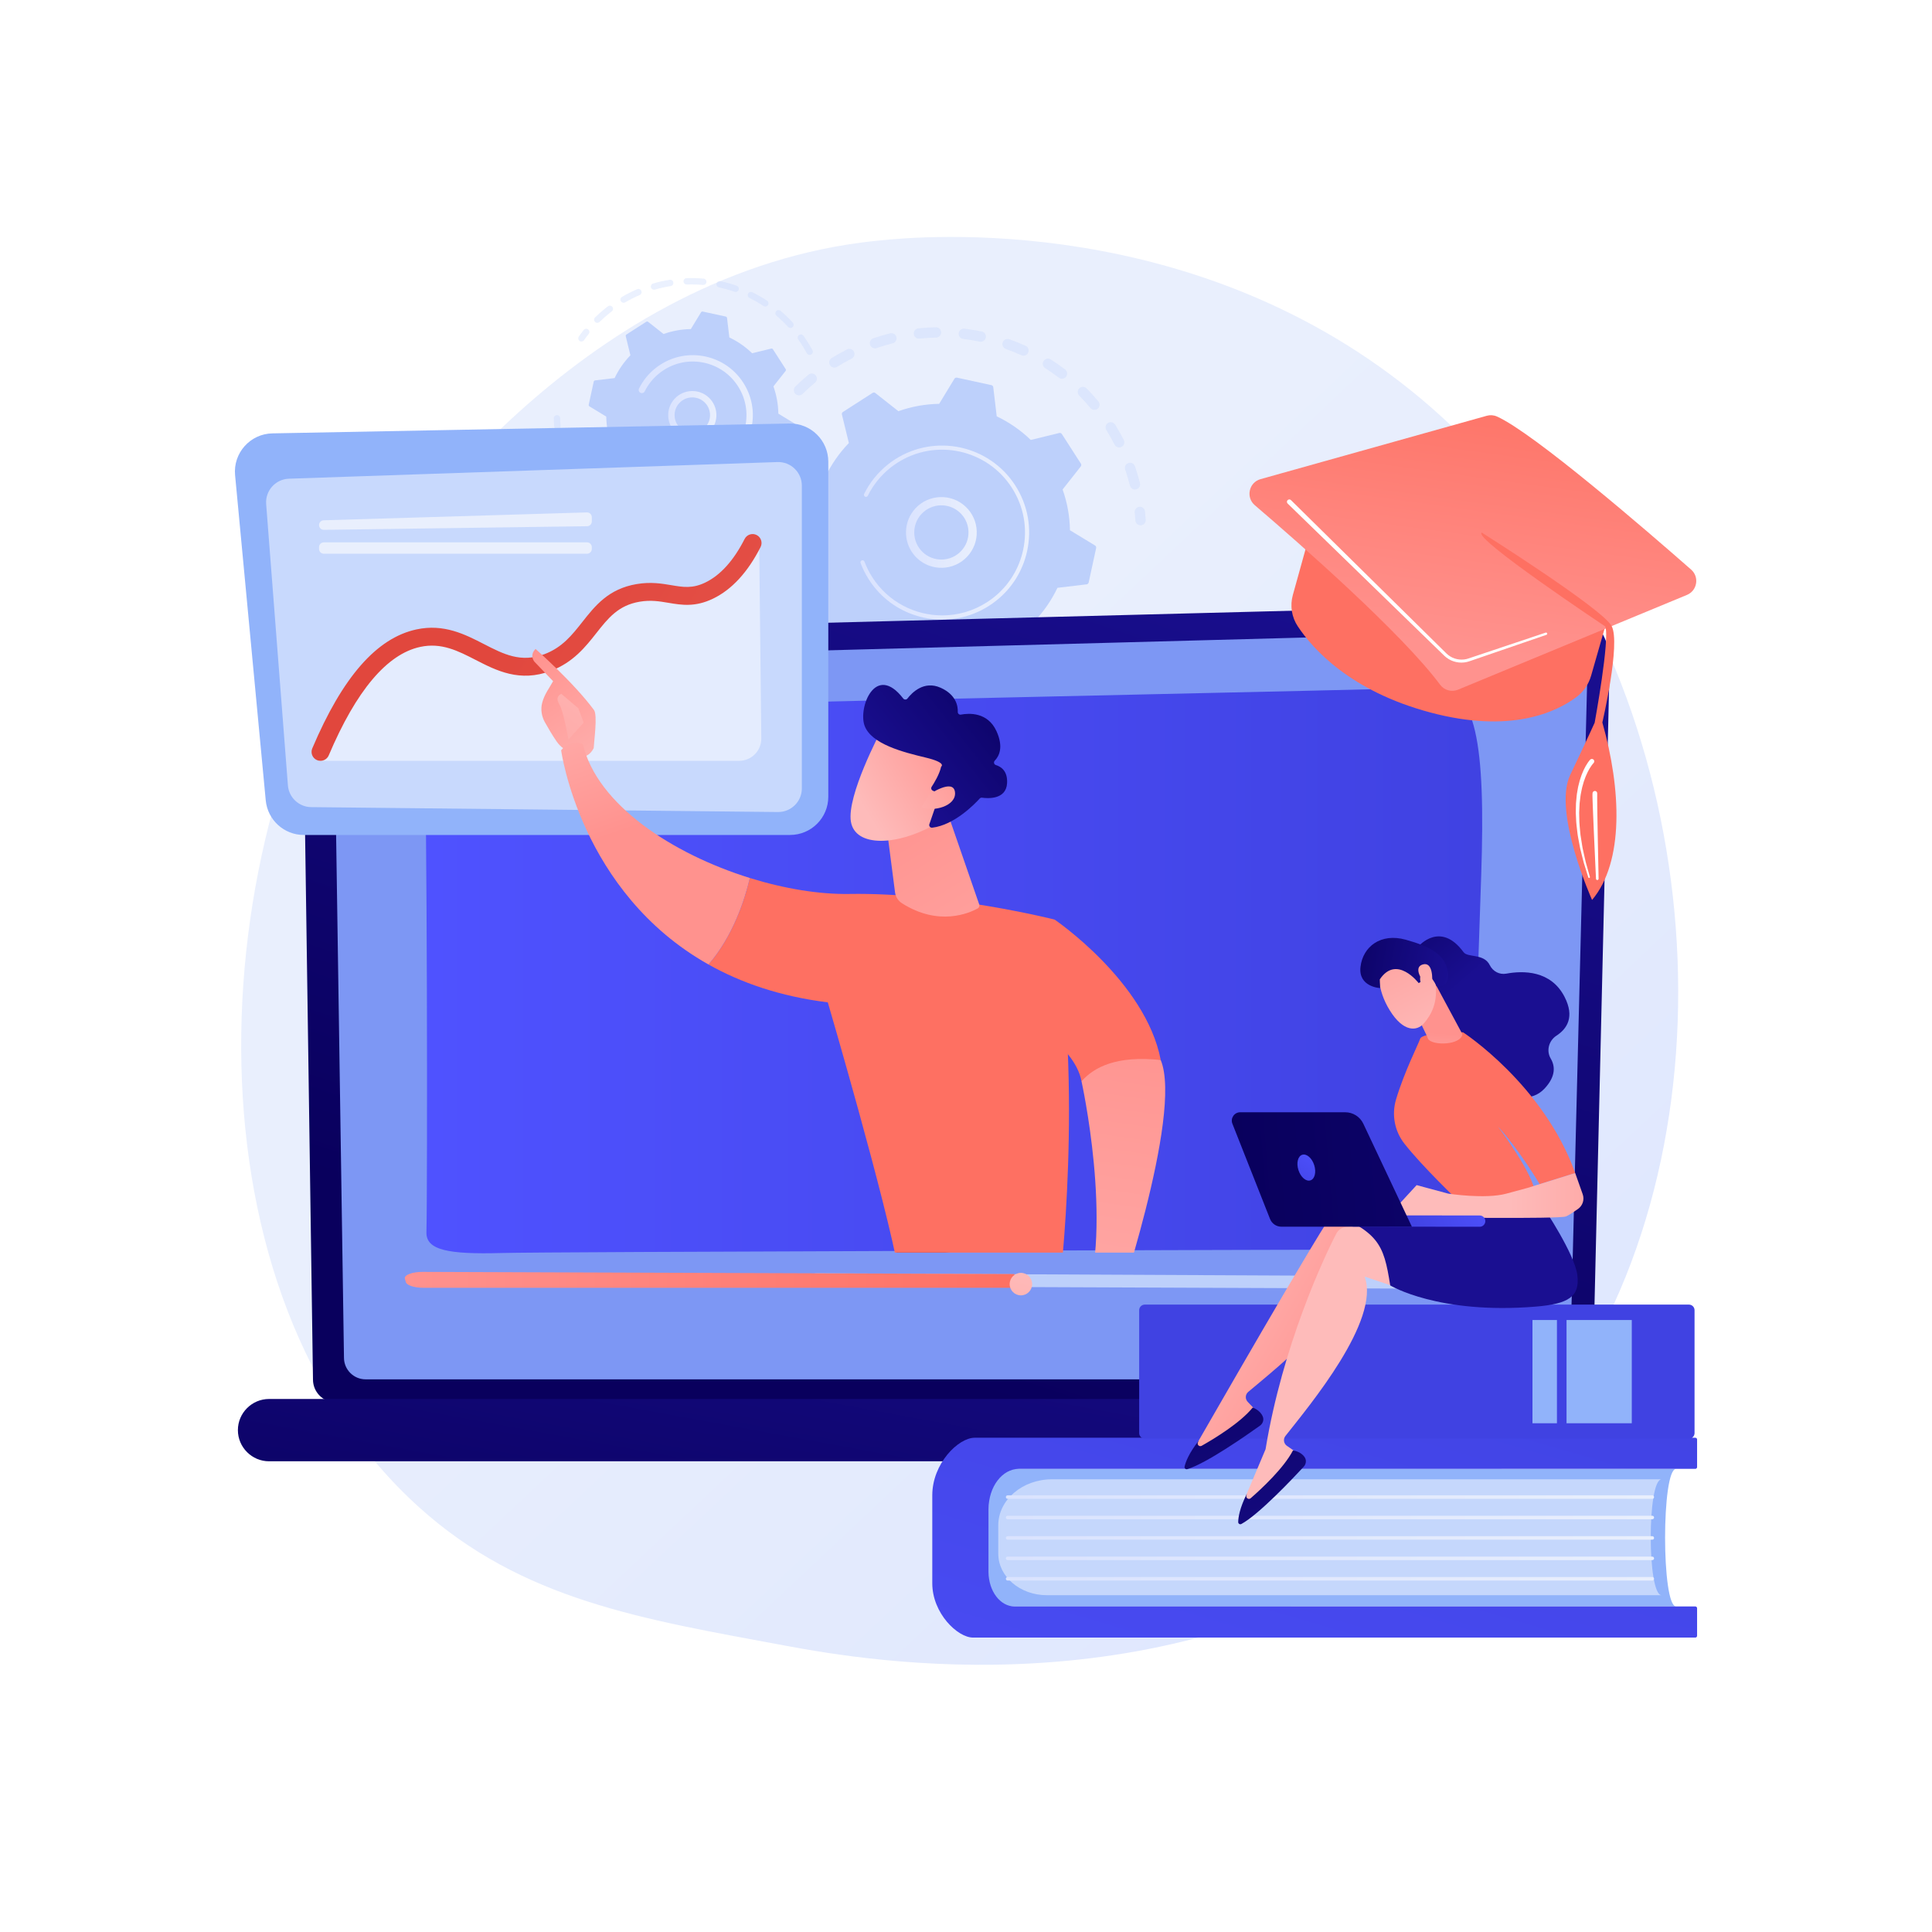 <?xml version="1.0" encoding="utf-8"?>
<!-- Generator: Adobe Illustrator 27.5.0, SVG Export Plug-In . SVG Version: 6.00 Build 0)  -->
<svg version="1.1" xmlns="http://www.w3.org/2000/svg" xmlns:xlink="http://www.w3.org/1999/xlink" x="0px" y="0px"
	 viewBox="0 0 3710 3710" style="enable-background:new 0 0 3710 3710;" xml:space="preserve">
<g id="Background">
	<g>
		<g>
			<rect style="fill:#FFFFFF;" width="3710" height="3710"/>
		</g>
	</g>
</g>
<g id="Illustration">
	<g>
		<linearGradient id="SVGID_1_" gradientUnits="userSpaceOnUse" x1="3474.823" y1="3644.056" x2="1529.122" y2="1572.825">
			<stop  offset="0" style="stop-color:#DAE3FE"/>
			<stop  offset="1" style="stop-color:#E9EFFD"/>
		</linearGradient>
		<path style="fill:url(#SVGID_1_);" d="M2890.628,2813.087c-71.827,74.037-136.096,117.559-185.302,150.414
			c-479.899,320.433-1028.476,228.077-1198.083,196.509c-273.639-50.93-504.628-86.859-703.089-266.16
			c-450.963-407.428-429.029-1257.352-84.438-1783.843c40.858-62.427,384.928-572.444,934.692-644.31
			c13.446-1.758,23.479-2.759,32.267-3.689c85.047-9.005,612.069-56.529,1041.802,303.502
			c61.514,51.536,160.509,144.495,252.308,286.273C3316.446,1570.184,3317.51,2373.074,2890.628,2813.087z"/>
		<g>
			<g>
				<g style="opacity:0.3;">
					<path style="fill:#BDD0FB;" d="M1526.565,755.413c-3.119-3.918-2.838-9.641,0.813-13.227
						c7.981-7.846,16.423-15.46,25.089-22.633c4.216-3.49,10.462-2.902,13.951,1.313c0.041,0.051,0.081,0.101,0.12,0.151
						c3.353,4.212,2.73,10.352-1.435,13.799c-8.233,6.814-16.251,14.048-23.834,21.5c-3.901,3.836-10.176,3.783-14.012-0.121
						C1527.009,755.945,1526.78,755.682,1526.565,755.413z M1594.489,702.153c-0.241-0.303-0.468-0.625-0.677-0.962
						c-2.882-4.651-1.448-10.76,3.204-13.642c9.555-5.918,19.458-11.486,29.433-16.548c4.88-2.477,10.819-0.54,13.321,4.349
						c2.476,4.88,0.525,10.844-4.351,13.318c-9.481,4.813-18.888,10.103-27.968,15.729
						C1603.137,707.07,1597.573,706.027,1594.489,702.153z M1672.451,665.174c-0.687-0.863-1.241-1.857-1.619-2.96
						c-1.771-5.177,0.985-10.812,6.161-12.586c10.609-3.638,21.511-6.858,32.4-9.571c5.311-1.32,10.682,1.916,12.01,7.218
						c1.322,5.309-1.91,10.687-7.219,12.01c-10.341,2.576-20.69,5.634-30.767,9.088
						C1679.345,669.77,1674.987,668.36,1672.451,665.174z M1756.741,646.553c-1.135-1.426-1.89-3.182-2.095-5.129
						c-0.572-5.441,3.377-10.317,8.818-10.889c11.164-1.17,22.511-1.874,33.727-2.089c5.466-0.1,9.985,4.247,10.096,9.717
						c0.105,5.469-4.246,9.99-9.717,10.096c-10.652,0.204-21.43,0.87-32.038,1.986
						C1762.038,650.609,1758.779,649.113,1756.741,646.553z M1843.066,647.195c-1.592-2-2.414-4.611-2.085-7.348
						c0.65-5.435,5.582-9.312,11.014-8.659c11.116,1.331,22.335,3.156,33.336,5.43c5.36,1.102,8.809,6.343,7.701,11.705
						c-1.107,5.358-6.347,8.805-11.708,7.701c-10.457-2.162-21.119-3.897-31.684-5.162
						C1846.944,650.538,1844.633,649.163,1843.066,647.195z M1927.093,666.917c-2.062-2.59-2.781-6.153-1.589-9.502
						c1.837-5.155,7.502-7.845,12.657-6.011c10.564,3.762,21.101,8.025,31.31,12.672c4.982,2.269,7.18,8.142,4.912,13.124
						c-2.264,4.978-8.141,7.179-13.121,4.913c-9.703-4.415-19.71-8.466-29.749-12.04
						C1929.706,669.429,1928.205,668.314,1927.093,666.917z M2171.675,936.26c-0.854-1.073-1.497-2.34-1.853-3.756
						c-2.59-10.325-5.667-20.676-9.146-30.763c-1.783-5.172,0.964-10.813,6.135-12.594c5.173-1.786,10.813,0.961,12.597,6.135
						c3.664,10.623,6.906,21.525,9.635,32.397c1.332,5.308-1.892,10.69-7.199,12.021
						C2177.953,940.678,2174.021,939.206,2171.675,936.26z M2004.609,704.745c-2.56-3.216-2.936-7.826-0.607-11.488
						c2.937-4.619,9.06-5.981,13.677-3.046c9.465,6.017,18.782,12.52,27.695,19.327c4.332,3.341,5.184,9.538,1.861,13.889
						c-3.321,4.348-9.539,5.18-13.89,1.859c-8.462-6.466-17.311-12.64-26.298-18.355
						C2006.094,706.323,2005.276,705.582,2004.609,704.745z M2141.364,855.448c-0.407-0.512-0.772-1.07-1.081-1.675
						c-4.839-9.489-10.154-18.893-15.791-27.955c-2.889-4.648-1.465-10.758,3.18-13.647c4.646-2.888,10.775-1.484,13.647,3.18
						c5.93,9.536,11.523,19.432,16.617,29.415c2.486,4.875,0.55,10.844-4.323,13.329
						C2149.344,860.273,2144.237,859.058,2141.364,855.448z M2071.733,758.94c-3.115-3.912-2.839-9.625,0.799-13.213
						c3.896-3.844,10.168-3.801,14.014,0.092c7.868,7.975,15.498,16.398,22.673,25.037c0.046,0.052,0.091,0.108,0.135,0.162
						c3.348,4.206,2.732,10.335-1.421,13.787c-4.21,3.498-10.456,2.922-13.952-1.289c-6.818-8.204-14.066-16.202-21.543-23.78
						C2072.188,759.48,2071.951,759.214,2071.733,758.94z"/>
					<path style="fill:#BDD0FB;" d="M2182.434,1004.995c-1.215-1.526-1.995-3.426-2.13-5.521
						c-0.329-5.098-0.773-10.273-1.311-15.385c-0.576-5.44,3.369-10.32,8.81-10.894c5.442-0.578,10.327,3.366,10.894,8.812
						c0.57,5.376,1.034,10.819,1.383,16.184c0.354,5.459-3.787,10.175-9.244,10.528
						C2187.467,1008.937,2184.386,1007.447,2182.434,1004.995z"/>
				</g>
				<g style="opacity:0.3;">
					<path style="fill:#BDD0FB;" d="M2082.71,1290.123c-2.978-3.741-2.887-9.193,0.438-12.84c3.443-3.772,6.865-7.682,10.168-11.617
						c3.519-4.192,9.769-4.737,13.959-1.219c4.208,3.534,4.736,9.77,1.219,13.959c-3.479,4.142-7.082,8.26-10.706,12.233
						c-3.688,4.042-9.955,4.329-13.998,0.642C2083.393,1290.919,2083.034,1290.53,2082.71,1290.123z"/>
					<path style="fill:#BDD0FB;" d="M1495.786,1270.921c-2.839-3.566-5.629-7.195-8.368-10.884
						c-3.261-4.394-2.344-10.6,2.048-13.862c4.393-3.262,10.631-2.337,13.863,2.046c6.323,8.513,12.975,16.751,19.855,24.573
						c3.61,4.119,3.214,10.368-0.894,13.982c-4.111,3.616-10.372,3.214-13.985-0.895
						C1504.049,1281.044,1499.838,1276.009,1495.786,1270.921z M1459.177,1216.007c-0.345-0.433-0.659-0.902-0.935-1.405
						c-5.331-9.684-10.309-19.703-14.796-29.776c-2.227-4.997,0.02-10.855,5.016-13.081c5-2.227,10.874,0.02,13.083,5.019
						c4.263,9.567,8.994,19.083,14.057,28.288c2.638,4.793,0.89,10.818-3.901,13.454
						C1467.406,1220.868,1462.129,1219.715,1459.177,1216.007z M1545.372,1322.548c-2.909-3.654-2.905-8.974,0.258-12.637
						c3.578-4.143,9.834-4.599,13.977-1.023c7.921,6.843,16.243,13.438,24.743,19.602c4.424,3.221,5.414,9.41,2.201,13.838
						c-3.216,4.43-9.411,5.415-13.84,2.201c-8.948-6.493-17.714-13.44-26.057-20.644
						C1546.178,1323.473,1545.751,1323.024,1545.372,1322.548z M1426.662,1137.516c-0.783-0.984-1.388-2.135-1.76-3.417
						c-3.069-10.609-5.721-21.478-7.883-32.302c-1.071-5.365,2.409-10.582,7.774-11.653c5.369-1.073,10.586,2.404,11.656,7.775
						c2.053,10.278,4.571,20.598,7.487,30.674c1.523,5.255-1.508,10.75-6.763,12.27
						C1433.2,1142.013,1429.088,1140.564,1426.662,1137.516z M1615.367,1370.575c-2.386-2.998-2.91-7.246-0.989-10.843
						c2.577-4.827,8.581-6.651,13.408-4.073c9.227,4.929,18.798,9.531,28.444,13.682c5.026,2.162,7.35,7.99,5.184,13.018
						c-2.163,5.025-7.989,7.345-13.015,5.182c-10.156-4.368-20.232-9.214-29.949-14.404
						C1617.221,1372.482,1616.184,1371.601,1615.367,1370.575z M1694.207,1402.081c-1.908-2.396-2.681-5.642-1.803-8.82
						c1.461-5.274,6.919-8.366,12.193-6.905c10.114,2.799,20.464,5.205,30.76,7.152c5.379,1.009,8.914,6.188,7.898,11.573
						c-1.017,5.378-6.198,8.911-11.576,7.897c-10.836-2.048-21.727-4.58-32.369-7.527
						C1697.216,1404.872,1695.465,1403.661,1694.207,1402.081z M1778.04,1415.649c-1.451-1.823-2.268-4.16-2.14-6.671
						c0.276-5.464,4.931-9.67,10.396-9.392c10.491,0.533,21.115,0.63,31.584,0.284c5.467-0.18,10.047,4.101,10.227,9.577
						c0.178,5.469-4.107,10.047-9.578,10.227c-11.016,0.361-22.201,0.262-33.238-0.298
						C1782.337,1419.226,1779.749,1417.796,1778.04,1415.649z M1862.831,1410.612c-1.005-1.263-1.715-2.788-2.008-4.492
						c-0.925-5.393,2.697-10.513,8.09-11.437c10.347-1.773,20.733-4.008,30.873-6.644c5.296-1.376,10.709,1.806,12.083,7.093
						c1.378,5.297-1.801,10.706-7.096,12.083c-10.68,2.777-21.619,5.131-32.51,6.998
						C1868.571,1414.845,1865.009,1413.348,1862.831,1410.612z M1944.479,1387.075c-0.565-0.71-1.04-1.512-1.404-2.392
						c-2.091-5.056,0.315-10.851,5.37-12.939c9.677-4.001,19.31-8.467,28.636-13.28c4.864-2.509,10.844-0.584,13.347,4.262
						c2.51,4.862,0.601,10.84-4.263,13.349c-9.818,5.066-19.96,9.769-30.147,13.979
						C1951.841,1391.78,1947.159,1390.442,1944.479,1387.075z M2018.911,1346.203c-0.127-0.159-0.248-0.324-0.367-0.492
						c-3.141-4.479-2.055-10.659,2.425-13.799c6.325-4.434,12.586-9.115,18.617-13.916c2.183-1.738,4.343-3.499,6.476-5.274
						c4.208-3.501,10.456-2.929,13.954,1.278c3.627,4.189,2.928,10.452-1.275,13.951c-2.247,1.87-4.515,3.718-6.813,5.547
						c-6.343,5.05-12.934,9.976-19.586,14.638C2028.032,1351.16,2022.147,1350.267,2018.911,1346.203z"/>
					<path style="fill:#BDD0FB;" d="M1412.221,1053.556c-1.227-1.541-2.008-3.46-2.136-5.572c-0.32-5.355-0.533-10.817-0.633-16.236
						c-0.102-5.472,4.251-9.989,9.722-10.09c5.471-0.099,9.99,4.246,10.09,9.722c0.096,5.147,0.299,10.336,0.601,15.42
						c0.329,5.459-3.833,10.153-9.296,10.481C1417.221,1057.48,1414.162,1055.993,1412.221,1053.556z"/>
				</g>
				<g>
					<path style="fill:#BDD0FB;" d="M1510.454,992.439c-0.419,1.93,0.432,3.915,2.12,4.94l48.165,29.268
						c0.424,26.317,5.047,52.755,14.113,78.279l-34.857,44.241c-1.223,1.552-1.326,3.708-0.258,5.37l36.561,56.864
						c1.069,1.662,3.075,2.462,4.993,1.995l54.718-13.353c19.46,18.841,41.595,34.02,65.363,45.327l6.639,55.968
						c0.233,1.961,1.684,3.559,3.615,3.979l66.061,14.355c1.932,0.42,3.916-0.432,4.941-2.12l29.267-48.164
						c26.317-0.423,52.756-5.047,78.279-14.114l44.242,34.858c1.551,1.223,3.708,1.326,5.37,0.258l56.864-36.562
						c1.662-1.068,2.463-3.074,1.994-4.993l-13.353-54.718c18.842-19.459,34.021-41.594,45.327-65.362l55.969-6.64
						c1.96-0.233,3.559-1.685,3.979-3.615l14.355-66.061c0.42-1.931-0.432-3.915-2.12-4.941l-48.165-29.267
						c-0.423-26.317-5.046-52.756-14.113-78.279l34.858-44.242c1.222-1.551,1.326-3.708,0.258-5.37l-36.563-56.863
						c-1.068-1.662-3.073-2.463-4.993-1.994l-54.718,13.353c-19.459-18.842-41.595-34.021-65.363-45.327l-6.639-55.967
						c-0.232-1.962-1.685-3.561-3.615-3.98l-66.061-14.355c-1.93-0.42-3.914,0.432-4.941,2.12l-29.268,48.164
						c-26.317,0.423-52.756,5.047-78.279,14.114l-44.242-34.858c-1.551-1.222-3.708-1.326-5.37-0.257l-56.863,36.561
						c-1.662,1.069-2.463,3.073-1.995,4.993l13.353,54.718c-18.841,19.459-34.02,41.594-45.327,65.362l-55.968,6.64
						c-1.962,0.232-3.559,1.684-3.98,3.615L1510.454,992.439z"/>
					
						<linearGradient id="SVGID_00000123422471594095839220000004779615980163408519_" gradientUnits="userSpaceOnUse" x1="1739.765" y1="1022.439" x2="1875.642" y2="1022.439">
						<stop  offset="0" style="stop-color:#DAE3FE"/>
						<stop  offset="1" style="stop-color:#E9EFFD"/>
					</linearGradient>
					<path style="fill:url(#SVGID_00000123422471594095839220000004779615980163408519_);" d="M1754.493,1064.731
						c-20.632-25.915-19.718-63.82,3.57-88.715c25.601-27.364,68.685-28.797,96.048-3.2c13.26,12.399,20.89,29.221,21.493,47.359
						c0.606,18.14-5.89,35.432-18.292,48.686c-25.601,27.364-68.685,28.797-96.048,3.201
						C1758.797,1069.753,1756.538,1067.3,1754.493,1064.731z M1848.524,990.068c-1.593-2.001-3.34-3.897-5.243-5.678
						c-20.978-19.626-54.016-18.524-73.641,2.453c-19.627,20.98-18.539,54.018,2.453,73.643
						c20.978,19.627,54.015,18.524,73.64-2.453c9.509-10.165,14.489-23.42,14.026-37.33
						C1859.382,1009.399,1855.443,998.76,1848.524,990.068z"/>
					
						<linearGradient id="SVGID_00000110464137408737061860000017066551945719748777_" gradientUnits="userSpaceOnUse" x1="1652.341" y1="1022.681" x2="1976.257" y2="1022.681">
						<stop  offset="0" style="stop-color:#DAE3FE"/>
						<stop  offset="1" style="stop-color:#E9EFFD"/>
					</linearGradient>
					<path style="fill:url(#SVGID_00000110464137408737061860000017066551945719748777_);" d="M1678.573,1126.948
						c-3.543-4.451-6.884-9.106-10.003-13.956l0,0c-0.982-1.526-1.939-3.069-2.872-4.627c-4.597-7.681-8.575-15.716-11.874-23.98
						c-0.045-0.113-0.09-0.225-0.135-0.337c-0.126-0.32-0.252-0.64-0.375-0.963c-0.245-0.624-0.481-1.251-0.718-1.877
						c-0.62-1.648-0.07-3.449,1.237-4.492c0.318-0.253,0.682-0.461,1.082-0.611c2.049-0.77,4.329,0.274,5.101,2.318
						c3.958,10.545,9.079,20.732,15.223,30.28c30.495,47.445,82.142,73.246,134.75,73.039c29.261-0.112,58.82-8.274,85.204-25.241
						c4.627-2.974,9.071-6.16,13.315-9.541c28.568-22.749,48.279-54.367,56.136-90.534c9.029-41.544,1.338-84.118-21.654-119.876
						c-47.492-73.846-146.139-95.26-219.954-47.798c-4.552,2.926-8.938,6.072-13.142,9.422
						c-18.222,14.512-33.067,32.85-43.403,53.75c-0.268,0.54-0.64,0.992-1.083,1.342c-1.163,0.926-2.804,1.156-4.225,0.452
						c-1.96-0.977-2.771-3.344-1.795-5.311c10.852-21.942,26.436-41.197,45.566-56.432c4.413-3.516,9.017-6.818,13.793-9.89
						c77.5-49.832,181.096-27.295,230.911,50.176c24.139,37.541,32.21,82.233,22.732,125.847
						c-8.248,37.969-28.942,71.162-58.932,95.045c-4.457,3.548-9.121,6.892-13.975,10.016
						c-37.544,24.138-82.237,32.212-125.849,22.735C1735.655,1177.652,1702.456,1156.948,1678.573,1126.948z"/>
				</g>
			</g>
			<g>
				<g style="opacity:0.3;">
					<path style="fill:#BDD0FB;" d="M1111.711,653.522c-1.649-2.071-1.817-5.054-0.214-7.33c2.988-4.25,6.146-8.467,9.386-12.533
						c2.105-2.642,5.952-3.077,8.599-0.972c2.656,2.099,3.077,5.956,0.972,8.599c-3.088,3.875-6.098,7.894-8.95,11.949
						c-1.941,2.763-5.758,3.426-8.526,1.486C1112.489,654.373,1112.067,653.969,1111.711,653.522z"/>
					<path style="fill:#BDD0FB;" d="M1142.21,617.665c-1.932-2.426-1.751-5.97,0.514-8.181c6.396-6.253,13.188-12.249,20.182-17.817
						c1.473-1.172,2.963-2.332,4.469-3.482c2.693-2.048,6.542-1.309,8.581,1.155c2.049,2.688,1.53,6.527-1.154,8.577
						c-1.441,1.098-2.866,2.205-4.273,3.325c-6.672,5.312-13.149,11.03-19.25,16.991c-2.418,2.365-6.289,2.319-8.654-0.095
						C1142.478,617.982,1142.338,617.826,1142.21,617.665z M1192.745,579.151c-0.18-0.226-0.351-0.469-0.5-0.724
						c-1.706-2.92-0.725-6.668,2.192-8.376c9.358-5.479,19.139-10.424,29.067-14.697c3.105-1.338,6.707,0.115,8.04,3.201
						c1.336,3.107-0.095,6.702-3.201,8.04c-9.473,4.077-18.801,8.796-27.727,14.019
						C1197.958,582.169,1194.61,581.494,1192.745,579.151z M1251.11,554.042c-0.484-0.608-0.858-1.318-1.09-2.108
						c-0.941-3.245,0.933-6.639,4.178-7.581c10.4-3.009,21.103-5.404,31.809-7.106c3.342-0.533,6.469,1.736,7.004,5.084
						c0.531,3.335-1.745,6.473-5.08,7.004c-10.21,1.625-20.412,3.903-30.33,6.777C1255.148,556.82,1252.609,555.924,1251.11,554.042
						z M1313.865,544.05c-0.789-0.992-1.275-2.235-1.327-3.595c-0.114-3.377,2.531-6.213,5.908-6.328
						c10.842-0.37,21.797-0.071,32.57,0.893c3.366,0.304,5.845,3.283,5.547,6.641c-0.299,3.366-3.271,5.85-6.641,5.551
						c-10.266-0.921-20.721-1.206-31.057-0.852C1316.85,546.429,1315.032,545.516,1313.865,544.05z M1377.155,549.688
						c-1.102-1.384-1.598-3.235-1.197-5.101c0.709-3.302,3.963-5.404,7.267-4.697c10.591,2.278,21.142,5.228,31.359,8.774
						c3.201,1.103,4.886,4.593,3.777,7.786c-1.109,3.193-4.597,4.885-7.786,3.777c-9.751-3.382-19.814-6.198-29.921-8.367
						C1379.216,551.549,1378.005,550.756,1377.155,549.688z M1437.151,570.513c-1.427-1.793-1.782-4.322-0.704-6.517
						c1.49-3.031,5.157-4.277,8.191-2.789c9.719,4.782,19.233,10.216,28.268,16.154c2.826,1.871,3.606,5.653,1.753,8.477
						c-1.854,2.824-5.651,3.609-8.473,1.753c-8.618-5.663-17.683-10.842-26.949-15.401
						C1438.396,571.78,1437.696,571.198,1437.151,570.513z M1490.22,605.366c-1.786-2.244-1.797-5.509,0.13-7.772
						c2.191-2.573,6.053-2.883,8.629-0.694c8.222,6.998,16.11,14.604,23.453,22.608c2.247,2.534,2.113,6.368-0.378,8.649
						c-2.49,2.284-6.36,2.115-8.646-0.373c-6.999-7.639-14.523-14.893-22.363-21.565
						C1490.736,605.957,1490.462,605.67,1490.22,605.366z M1550.003,679.212c-0.22-0.276-0.421-0.577-0.595-0.901
						c-4.251-7.844-9.006-15.592-14.135-23.032c-0.771-1.131-1.541-2.233-2.323-3.322c-1.963-2.753-1.329-6.573,1.422-8.537
						c2.753-1.973,6.665-1.376,8.538,1.418c0.829,1.166,1.651,2.333,2.459,3.519c5.356,7.774,10.342,15.897,14.798,24.124
						c1.61,2.973,0.509,6.684-2.464,8.294C1555.055,682.21,1551.818,681.491,1550.003,679.212z"/>
				</g>
				<g style="opacity:0.3;">
					<path style="fill:#BDD0FB;" d="M1123.204,965.707c-2.081-2.614-1.678-6.425,0.917-8.548c2.614-2.138,6.472-1.753,8.609,0.864
						c6.44,7.878,13.414,15.429,20.732,22.443c2.403,2.346,2.525,6.213,0.183,8.654c-2.341,2.441-6.214,2.518-8.654,0.183
						c-7.67-7.361-14.986-15.274-21.736-23.531C1123.24,965.751,1123.221,965.728,1123.204,965.707z M1104.882,940.322
						c-0.138-0.173-0.264-0.351-0.385-0.541c-5.709-8.994-10.928-18.428-15.515-28.037c-1.453-3.052-0.164-6.701,2.886-8.156
						c3.054-1.461,6.706-0.145,8.161,2.883c4.375,9.17,9.356,18.171,14.801,26.756c1.812,2.851,0.965,6.633-1.887,8.443
						C1110.274,943.363,1106.802,942.735,1104.882,940.322z M1168.316,1008.939c-1.69-2.123-1.813-5.194-0.113-7.472
						c2.018-2.703,5.852-3.261,8.561-1.24c8.161,6.087,16.755,11.73,25.557,16.769c2.931,1.696,3.948,5.42,2.265,8.352
						c-1.677,2.931-5.419,3.948-8.352,2.269c-9.224-5.283-18.236-11.201-26.787-17.585
						C1169.013,1009.709,1168.636,1009.341,1168.316,1008.939z M1077.991,883.883c-0.433-0.544-0.781-1.173-1.016-1.871
						c-3.381-10.11-6.171-20.531-8.288-30.972c-0.674-3.313,1.468-6.542,4.781-7.216c3.304-0.667,6.535,1.473,7.212,4.78
						c2.022,9.955,4.682,19.888,7.903,29.529c1.07,3.205-0.66,6.674-3.864,7.744
						C1082.214,886.712,1079.547,885.837,1077.991,883.883z M1222.537,1039.98c-1.349-1.695-1.756-4.056-0.856-6.189
						c1.313-3.119,4.902-4.579,8.015-3.269c9.357,3.944,19.053,7.353,28.828,10.132c3.257,0.925,5.137,4.313,4.21,7.563
						c-0.926,3.25-4.313,5.137-7.563,4.211c-10.245-2.919-20.414-6.491-30.227-10.622
						C1223.967,1041.393,1223.153,1040.754,1222.537,1039.98z M1282.623,1057.109c-1.033-1.297-1.537-3.005-1.26-4.768
						c0.527-3.338,3.661-5.619,6.999-5.091c10.056,1.587,20.295,2.58,30.428,2.949c3.382,0.123,6.019,2.965,5.894,6.338
						c-0.122,3.378-2.958,6.013-6.333,5.89c-10.626-0.386-21.359-1.423-31.897-3.087
						C1284.882,1059.092,1283.542,1058.264,1282.623,1057.109z M1345.088,1059.351c-0.726-0.911-1.202-2.037-1.305-3.288
						c-0.29-3.367,2.209-6.331,5.578-6.618c10.141-0.858,20.317-2.353,30.244-4.439c3.302-0.689,6.551,1.426,7.243,4.733
						c0.694,3.308-1.422,6.551-4.733,7.247c-10.408,2.183-21.082,3.753-31.719,4.659
						C1348.278,1061.823,1346.32,1060.899,1345.088,1059.351z"/>
					<path style="fill:#BDD0FB;" d="M1065.512,822.337c-0.735-0.923-1.211-2.068-1.31-3.334c-0.407-5.222-0.658-10.479-0.755-15.627
						c-0.061-3.378,2.627-6.171,6.007-6.234c3.372-0.053,6.164,2.628,6.233,6.007c0.089,4.909,0.332,9.925,0.717,14.909
						c0.262,3.37-2.26,6.313-5.628,6.574C1068.674,824.792,1066.735,823.873,1065.512,822.337z"/>
				</g>
				<g>
					<path style="fill:#BDD0FB;" d="M1130.527,777.079c-0.281,1.291,0.289,2.62,1.419,3.306l32.23,19.585
						c0.283,17.609,3.377,35.302,9.444,52.381l-23.324,29.604c-0.818,1.038-0.887,2.481-0.173,3.593l24.465,38.051
						c0.715,1.112,2.057,1.648,3.341,1.335l36.615-8.936c13.022,12.608,27.833,22.765,43.738,30.331l4.443,37.451
						c0.156,1.313,1.128,2.382,2.42,2.663l44.205,9.606c1.292,0.28,2.62-0.289,3.306-1.419l19.584-32.229
						c17.61-0.283,35.302-3.377,52.381-9.444l29.604,23.325c1.039,0.818,2.481,0.887,3.593,0.173l38.051-24.466
						c1.112-0.715,1.648-2.057,1.334-3.341l-8.935-36.615c12.609-13.021,22.765-27.833,30.331-43.737l37.452-4.443
						c1.312-0.156,2.382-1.127,2.662-2.418l9.606-44.206c0.281-1.292-0.289-2.619-1.419-3.306l-32.23-19.584
						c-0.282-17.61-3.377-35.302-9.444-52.381l23.325-29.605c0.818-1.038,0.888-2.481,0.173-3.593l-24.466-38.051
						c-0.715-1.112-2.056-1.647-3.341-1.334l-36.615,8.936c-13.021-12.608-27.833-22.766-43.738-30.331l-4.443-37.45
						c-0.155-1.313-1.128-2.383-2.419-2.663l-44.205-9.606c-1.292-0.28-2.62,0.289-3.306,1.419l-19.585,32.229
						c-17.61,0.283-35.302,3.378-52.381,9.445l-29.605-23.326c-1.037-0.818-2.481-0.887-3.593-0.171l-38.05,24.465
						c-1.112,0.716-1.648,2.057-1.335,3.341l8.935,36.615c-12.608,13.021-22.765,27.833-30.331,43.737l-37.451,4.443
						c-1.313,0.156-2.381,1.127-2.663,2.419L1130.527,777.079z"/>
					
						<linearGradient id="SVGID_00000164502117030418494780000007796125524160040320_" gradientUnits="userSpaceOnUse" x1="1283.134" y1="797.165" x2="1375.685" y2="797.165">
						<stop  offset="0" style="stop-color:#DAE3FE"/>
						<stop  offset="1" style="stop-color:#E9EFFD"/>
					</linearGradient>
					<path style="fill:url(#SVGID_00000164502117030418494780000007796125524160040320_);" d="M1293.143,825.911
						c-6.148-7.723-9.648-17.174-9.983-27.219c-0.411-12.357,4.015-24.134,12.463-33.163c17.429-18.635,46.776-19.614,65.421-2.181
						c18.632,17.493,19.614,46.792,2.179,65.427c-8.447,9.031-19.905,14.231-32.259,14.64c-12.359,0.414-24.138-4.011-33.167-12.463
						C1296.112,829.373,1294.556,827.686,1293.143,825.911z M1356.075,775.959c-1.026-1.288-2.156-2.515-3.392-3.675
						c-13.714-12.822-35.3-12.102-48.126,1.608c-6.21,6.639-9.471,15.305-9.165,24.391c0.304,9.093,4.134,17.512,10.768,23.734l0,0
						c6.641,6.212,15.307,9.469,24.393,9.167c9.093-0.303,17.52-4.129,23.735-10.772
						C1365.955,807.943,1366.413,788.945,1356.075,775.959z"/>
					
						<linearGradient id="SVGID_00000178916080067928018880000004978867944640396163_" gradientUnits="userSpaceOnUse" x1="1222.005" y1="797.242" x2="1445.69" y2="797.242">
						<stop  offset="0" style="stop-color:#DAE3FE"/>
						<stop  offset="1" style="stop-color:#E9EFFD"/>
					</linearGradient>
					<path style="fill:url(#SVGID_00000178916080067928018880000004978867944640396163_);" d="M1240.243,869.15
						c-2.412-3.029-4.688-6.206-6.829-9.527c-4.246-6.6-7.825-13.638-10.643-20.938c-0.124-0.329-0.248-0.658-0.373-0.987
						c-0.957-2.546-0.108-5.326,1.91-6.936c0.491-0.391,1.052-0.712,1.67-0.944c3.163-1.189,6.68,0.426,7.876,3.58
						c2.566,6.841,5.884,13.434,9.853,19.601l0.002,0.002c0.217,0.339,0.44,0.677,0.66,1.01c9.527,14.51,22.31,26.095,37.218,34.075
						c8.093,4.331,16.819,7.597,26,9.679c0.075,0.017,0.149,0.034,0.224,0.051c0.231,0.049,0.456,0.103,0.685,0.15
						c26.895,5.842,54.456,0.865,77.605-14.02c2.998-1.924,5.871-3.986,8.62-6.175c18.493-14.727,31.253-35.197,36.344-58.613
						c5.843-26.895,0.861-54.453-14.023-77.599c-14.883-23.128-37.894-39.116-64.786-44.965
						c-26.894-5.842-54.456-0.865-77.605,14.02c-2.947,1.892-5.786,3.93-8.506,6.096c-11.799,9.397-21.407,21.266-28.097,34.796
						c-0.413,0.834-0.988,1.532-1.672,2.073c-1.795,1.429-4.33,1.786-6.524,0.699c-3.025-1.507-4.273-5.166-2.771-8.202
						c7.487-15.138,18.239-28.422,31.433-38.934c3.048-2.427,6.222-4.706,9.516-6.824c25.903-16.654,56.737-22.223,86.828-15.684
						c30.086,6.54,55.836,24.378,72.479,50.302c16.655,25.899,22.226,56.73,15.683,86.822
						c-5.689,26.196-19.966,49.096-40.657,65.573c-3.072,2.445-6.289,4.755-9.638,6.909
						C1342.577,926.478,1276.604,914.822,1240.243,869.15z"/>
				</g>
			</g>
		</g>
		<g>
			<g>
				
					<linearGradient id="SVGID_00000170974558368259326820000012541397976353282184_" gradientUnits="userSpaceOnUse" x1="1613.305" y1="2588.347" x2="2173.007" y2="909.236">
					<stop  offset="0" style="stop-color:#09005D"/>
					<stop  offset="1" style="stop-color:#1A0F91"/>
				</linearGradient>
				<path style="fill:url(#SVGID_00000170974558368259326820000012541397976353282184_);" d="M3058.501,2649.26
					c0,24.08-19.721,43.782-43.824,43.782H644.848c-24.103,0-43.824-19.702-43.824-43.782l-19.719-1361.875
					c0-24.08,28.37-71.09,80.364-67.558l2316.059-59.928c30.242-0.783,59.483,10.858,80.899,32.204
					c21.416,21.346,33.134,50.532,32.419,80.747L3058.501,2649.26z"/>
				<path style="fill:#7D97F4;" d="M3015.236,2607.257c0,22.803-18.657,41.46-41.46,41.46H701.998
					c-22.803,0-41.46-18.657-41.46-41.46l-18.608-1236.322c2.192-74.399,67.419-101.139,106.959-99.559l2219.797-59.554
					c21.247-0.57,41.795,7.61,56.838,22.626c15.042,15.016,23.258,35.551,22.725,56.798L3015.236,2607.257z"/>
				
					<linearGradient id="SVGID_00000049218957772993185140000004437445074061267610_" gradientUnits="userSpaceOnUse" x1="814.682" y1="1863.379" x2="2846.245" y2="1863.379">
					<stop  offset="0" style="stop-color:#4F52FF"/>
					<stop  offset="1" style="stop-color:#4042E2"/>
				</linearGradient>
				<path style="fill:url(#SVGID_00000049218957772993185140000004437445074061267610_);" d="M818.885,2366.289
					c2.186-86.632,1.372-853.78-4.017-920.035c-5.389-66.254,106.49-78.681,278.259-86.138
					c171.769-7.456,1621.052-36.976,1658.368-39.766c83.878-6.273,101.24,109.358,92.848,360.383
					c-6.305,188.592-16.753,499.266-21.561,642.138c-1.431,42.541-39.131,76.294-85.278,76.411
					c-348.757,0.884-1685.439,4.417-1774.423,6.861C860.679,2408.956,818.018,2400.64,818.885,2366.289z"/>
			</g>
			
				<linearGradient id="SVGID_00000043418990964080349260000007213284869397843336_" gradientUnits="userSpaceOnUse" x1="1749.314" y1="3317.488" x2="1960.23" y2="2164.249">
				<stop  offset="0" style="stop-color:#09005D"/>
				<stop  offset="1" style="stop-color:#1A0F91"/>
			</linearGradient>
			<path style="fill:url(#SVGID_00000043418990964080349260000007213284869397843336_);" d="M3190.922,2806.094H516.647
				c-32.906,0-59.829-26.923-59.829-59.83l0,0c0-32.906,26.923-59.829,59.829-59.829h2674.275c32.906,0,59.83,26.923,59.83,59.829
				l0,0C3250.752,2779.171,3223.829,2806.094,3190.922,2806.094z"/>
			<path style="fill:#BDD0FB;" d="M1544.325,2457.575l1.302,6.659c1.193,6.102,17.919,5.747,29.881,5.747l1251.935,5.001
				c12.862,0,15.519-10.155,15.519-10.155c0-6.546-2.511-13.656-15.279-13.723l-1257.327-5.978
				C1556.481,2445.053,1542.941,2450.497,1544.325,2457.575z"/>
			
				<linearGradient id="SVGID_00000000184758130435000830000009908373910534413992_" gradientUnits="userSpaceOnUse" x1="777.317" y1="2457.653" x2="1958.335" y2="2457.653">
				<stop  offset="0" style="stop-color:#FF928E"/>
				<stop  offset="1" style="stop-color:#FE7062"/>
			</linearGradient>
			<path style="fill:url(#SVGID_00000000184758130435000830000009908373910534413992_);" d="M1955.161,2465.281
				c-2.153-6.201-4.794-12.481-7.326-18.79l-1136.114-4.107c-20.287-0.073-36.255,6.051-34.23,13.13l1.902,6.659
				c1.745,6.102,16.39,10.749,33.879,10.749h1145.064C1957.132,2470.245,1955.991,2467.673,1955.161,2465.281z"/>
			
				<linearGradient id="SVGID_00000139295645726438785710000011200322850616377010_" gradientUnits="userSpaceOnUse" x1="1970.696" y1="2426.876" x2="1851.131" y2="2880.399">
				<stop  offset="0" style="stop-color:#FEBBBA"/>
				<stop  offset="1" style="stop-color:#FF928E"/>
			</linearGradient>
			<path style="fill:url(#SVGID_00000139295645726438785710000011200322850616377010_);" d="M1982.005,2465.871
				c0,11.923-9.666,21.589-21.589,21.589s-21.589-9.666-21.589-21.589c0-11.924,9.666-21.589,21.589-21.589
				S1982.005,2453.948,1982.005,2465.871z"/>
		</g>
		<g>
			<g>
				<g>
					<path style="fill:#91B3FA;" d="M3218.637,3084.873l-1320.32,0.002v-264.262l1320.32,0.002
						C3190.377,2820.615,3190.377,3084.873,3218.637,3084.873z"/>
					
						<linearGradient id="SVGID_00000102538559183213545080000013590698951090213767_" gradientUnits="userSpaceOnUse" x1="2191.32" y1="4140.118" x2="2698.723" y2="2401.794">
						<stop  offset="0" style="stop-color:#4F52FF"/>
						<stop  offset="1" style="stop-color:#4042E2"/>
					</linearGradient>
					<path style="fill:url(#SVGID_00000102538559183213545080000013590698951090213767_);" d="M1898.318,3018.745v-120.937
						c0-42.633,26.091-77.193,58.277-77.193h1298.927c1.858,0,3.378-1.52,3.378-3.378v-52.999c0-1.858-1.52-3.378-3.378-3.378
						H1871.745c-31.492,0-81.492,49.513-81.492,110.591v168.904c0,57.587,48.541,104.271,78.233,104.271h1387.035
						c1.858,0,3.378-1.52,3.378-3.378v-52.997c0-1.858-1.52-3.378-3.378-3.378h-1307.28
						C1920.669,3084.873,1898.318,3055.267,1898.318,3018.745z"/>
					<path style="opacity:0.47;fill:#FFFFFF;" d="M3190.777,3063.257l-1180.478,0.002c-51.538,0-93.318-35.698-93.318-79.733
						v-54.553c0-48.774,46.276-88.314,103.361-88.314l1170.435,0.001C3162.916,2840.661,3162.916,3063.257,3190.777,3063.257z"/>
				</g>
				
					<linearGradient id="SVGID_00000055691628032356497340000001229305505042577815_" gradientUnits="userSpaceOnUse" x1="1931.558" y1="2874.835" x2="3176.292" y2="2874.835">
					<stop  offset="0" style="stop-color:#DAE3FE"/>
					<stop  offset="1" style="stop-color:#E9EFFD"/>
				</linearGradient>
				<path style="fill:url(#SVGID_00000055691628032356497340000001229305505042577815_);" d="M3172.914,2878.213H1934.936
					c-1.867,0-3.378-1.511-3.378-3.378c0-1.867,1.511-3.378,3.378-3.378h1237.978c1.867,0,3.378,1.511,3.378,3.378
					C3176.292,2876.702,3174.781,2878.213,3172.914,2878.213z"/>
				
					<linearGradient id="SVGID_00000121977470833318718490000014220936600302824634_" gradientUnits="userSpaceOnUse" x1="1931.558" y1="2914.061" x2="3176.292" y2="2914.061">
					<stop  offset="0" style="stop-color:#DAE3FE"/>
					<stop  offset="1" style="stop-color:#E9EFFD"/>
				</linearGradient>
				<path style="fill:url(#SVGID_00000121977470833318718490000014220936600302824634_);" d="M3172.914,2917.438H1934.936
					c-1.867,0-3.378-1.511-3.378-3.378c0-1.867,1.511-3.378,3.378-3.378h1237.978c1.867,0,3.378,1.511,3.378,3.378
					C3176.292,2915.927,3174.781,2917.438,3172.914,2917.438z"/>
				
					<linearGradient id="SVGID_00000016035692609526701040000016363912626924365442_" gradientUnits="userSpaceOnUse" x1="1931.558" y1="2953.286" x2="3176.292" y2="2953.286">
					<stop  offset="0" style="stop-color:#DAE3FE"/>
					<stop  offset="1" style="stop-color:#E9EFFD"/>
				</linearGradient>
				<path style="fill:url(#SVGID_00000016035692609526701040000016363912626924365442_);" d="M3172.914,2956.664H1934.936
					c-1.867,0-3.378-1.511-3.378-3.378c0-1.867,1.511-3.378,3.378-3.378h1237.978c1.867,0,3.378,1.511,3.378,3.378
					C3176.292,2955.153,3174.781,2956.664,3172.914,2956.664z"/>
				
					<linearGradient id="SVGID_00000036950181486568941270000009076813519541806004_" gradientUnits="userSpaceOnUse" x1="1931.558" y1="2992.508" x2="3176.292" y2="2992.508">
					<stop  offset="0" style="stop-color:#DAE3FE"/>
					<stop  offset="1" style="stop-color:#E9EFFD"/>
				</linearGradient>
				<path style="fill:url(#SVGID_00000036950181486568941270000009076813519541806004_);" d="M3172.914,2995.886H1934.936
					c-1.867,0-3.378-1.511-3.378-3.378c0-1.867,1.511-3.378,3.378-3.378h1237.978c1.867,0,3.378,1.511,3.378,3.378
					C3176.292,2994.375,3174.781,2995.886,3172.914,2995.886z"/>
				
					<linearGradient id="SVGID_00000183227202109400620540000003420417529835049344_" gradientUnits="userSpaceOnUse" x1="1931.558" y1="3031.734" x2="3176.292" y2="3031.734">
					<stop  offset="0" style="stop-color:#DAE3FE"/>
					<stop  offset="1" style="stop-color:#E9EFFD"/>
				</linearGradient>
				<path style="fill:url(#SVGID_00000183227202109400620540000003420417529835049344_);" d="M3172.914,3035.112H1934.936
					c-1.867,0-3.378-1.511-3.378-3.378c0-1.867,1.511-3.378,3.378-3.378h1237.978c1.867,0,3.378,1.511,3.378,3.378
					C3176.292,3033.601,3174.781,3035.112,3172.914,3035.112z"/>
			</g>
			<g>
				
					<linearGradient id="SVGID_00000039812731144354242570000013012984926232975005_" gradientUnits="userSpaceOnUse" x1="3316.477" y1="1469.026" x2="3004.675" y2="2078.771">
					<stop  offset="0" style="stop-color:#4F52FF"/>
					<stop  offset="1" style="stop-color:#4042E2"/>
				</linearGradient>
				<path style="fill:url(#SVGID_00000039812731144354242570000013012984926232975005_);" d="M2198.294,2762.655h1044.976
					c5.939,0,10.753-4.814,10.753-10.753v-235.925c0-5.939-4.814-10.753-10.753-10.753H2198.294
					c-5.939,0-10.753,4.814-10.753,10.753v235.925C2187.54,2757.841,2192.355,2762.655,2198.294,2762.655z"/>
				
					<rect x="3008.207" y="2534.81" transform="matrix(-1 -1.224647e-16 1.224647e-16 -1 6141.702 5267.879)" style="fill:#91B3FA;" width="125.288" height="198.259"/>
				
					<rect x="2942.77" y="2534.81" transform="matrix(-1 -1.224647e-16 1.224647e-16 -1 5932.549 5267.879)" style="fill:#91B3FA;" width="47.009" height="198.259"/>
			</g>
		</g>
		<g>
			
				<linearGradient id="SVGID_00000144333251331129331160000017551397019440999572_" gradientUnits="userSpaceOnUse" x1="11082.086" y1="2418.881" x2="10707.679" y2="2632.587" gradientTransform="matrix(-1 0 0 1 13326.477 0)">
				<stop  offset="0" style="stop-color:#FEBBBA"/>
				<stop  offset="1" style="stop-color:#FF928E"/>
			</linearGradient>
			<path style="fill:url(#SVGID_00000144333251331129331160000017551397019440999572_);" d="M2301.314,2767.271
				c0.441-0.169,237.924-416.058,270.015-455.196c5.398-6.582,13.754-9.935,22.208-8.927l66.286,7.899l77.871,168.464
				l-129.731-75.554c12.837,88.781-153.82,220.72-210.977,268.865c-5.801,4.886-6.277,13.637-1.038,19.121l22.819,23.886
				c-37.463,37.973-80.691,62.356-129.48,73.633L2301.314,2767.271z"/>
			
				<linearGradient id="SVGID_00000160152266646159351260000001758352361312120718_" gradientUnits="userSpaceOnUse" x1="2200.686" y1="2341.537" x2="2545.219" y2="3329.535">
				<stop  offset="0" style="stop-color:#09005D"/>
				<stop  offset="1" style="stop-color:#1A0F91"/>
			</linearGradient>
			<path style="fill:url(#SVGID_00000160152266646159351260000001758352361312120718_);" d="M2405.567,2702.938
				c0,0,14.563,4.705,19.494,17.675c2.36,6.207-0.183,13.235-5.58,17.101c-23.98,17.181-103.081,72.648-139.583,83.511
				c-2.992,0.89-5.839-1.817-5.166-4.865c1.873-8.479,7.932-25.413,27.454-50.202l-1.752,3.542
				c-2.216,4.483,2.666,9.151,7.021,6.693C2331.868,2762.61,2381.597,2732.444,2405.567,2702.938z"/>
			
				<linearGradient id="SVGID_00000155127188706058923430000016169737406248396941_" gradientUnits="userSpaceOnUse" x1="11045.866" y1="2472.177" x2="12326.901" y2="1670.229" gradientTransform="matrix(-1 0 0 1 13326.477 0)">
				<stop  offset="0" style="stop-color:#FEBBBA"/>
				<stop  offset="1" style="stop-color:#FF928E"/>
			</linearGradient>
			<path style="fill:url(#SVGID_00000155127188706058923430000016169737406248396941_);" d="M2393.814,2869.344
				c0.399-0.256,36.029-86.099,36.427-86.355c32.668-198.9,112.374-369.243,135.88-414.066c3.955-7.539,11.458-12.513,19.941-13.237
				l66.513-5.678l110.353,149.218l-142.337-47.736c30.538,84.347-105.969,247.284-152.199,305.998
				c-4.691,5.958-3.387,14.625,2.854,18.935l27.18,18.774c-29.002,44.768-66.401,77.395-111.898,98.312L2393.814,2869.344z"/>
			
				<linearGradient id="SVGID_00000083789237588599449960000009722621861820069272_" gradientUnits="userSpaceOnUse" x1="2254.15" y1="2322.893" x2="2598.684" y2="3310.893">
				<stop  offset="0" style="stop-color:#09005D"/>
				<stop  offset="1" style="stop-color:#1A0F91"/>
			</linearGradient>
			<path style="fill:url(#SVGID_00000083789237588599449960000009722621861820069272_);" d="M2482.891,2785.243
				c0,0,15.214,1.659,22.667,13.365c3.566,5.6,2.498,12.997-2.004,17.877c-20.008,21.677-86.246,92.005-119.795,110.031
				c-2.75,1.478-6.086-0.598-6.043-3.719c0.119-8.683,2.625-26.494,16.726-54.72l-0.998,3.823c-1.264,4.84,4.462,8.422,8.229,5.134
				C2422.794,2858.595,2465.388,2818.99,2482.891,2785.243z"/>
			<g>
				
					<linearGradient id="SVGID_00000103226502069401402010000003788470194412473535_" gradientUnits="userSpaceOnUse" x1="-3934.866" y1="13834.5" x2="-3585.267" y2="13231.567" gradientTransform="matrix(-1 0 0 1 5494.776 0)">
					<stop  offset="0" style="stop-color:#09005D"/>
					<stop  offset="1" style="stop-color:#1A0F91"/>
				</linearGradient>
				<path style="fill:url(#SVGID_00000103226502069401402010000003788470194412473535_);" d="M2963.911,2318.581
					c0,0,60.169,89.493,65.106,130.316c4.937,40.823-16.637,54.94-79.614,60.146c-187.408,15.493-279.792-40.674-279.792-40.674
					c-12.82-81.74-21.942-102.535-129.011-146.98c0,0,135.425,10.752,162.679,0.176
					C2730.533,2310.988,2963.911,2318.581,2963.911,2318.581z"/>
			</g>
			<g>
				
					<linearGradient id="SVGID_00000132082599660339082510000010302702314971843209_" gradientUnits="userSpaceOnUse" x1="-4448.843" y1="2044.634" x2="-4356.776" y2="2275.583" gradientTransform="matrix(0.945 -0.328 0.328 0.945 6190.94 -1699.172)">
					<stop  offset="0" style="stop-color:#09005D"/>
					<stop  offset="1" style="stop-color:#1A0F91"/>
				</linearGradient>
				<path style="fill:url(#SVGID_00000132082599660339082510000010302702314971843209_);" d="M2723.977,1817.181
					c0,0,41.908-49.584,86.461,11.251c8.069,11.019,39.062,1.928,50.423,24.99c5.866,11.907,18.538,18.672,31.591,16.264
					c32.51-5.996,85.65-6.501,111.886,44.445c20.027,38.887,4.565,61.645-15.454,74.62c-14.703,9.531-19.951,28.878-11.06,43.975
					c8.528,14.481,10.132,34.092-11.888,57.692c-49.346,52.888-147.028-33.563-147.028-33.563l-77.558-183.272L2723.977,1817.181z"
					/>
				
					<linearGradient id="SVGID_00000039845733094723503140000000556928699447532942_" gradientUnits="userSpaceOnUse" x1="3423.027" y1="1502.894" x2="2970.383" y2="2016.342">
					<stop  offset="0" style="stop-color:#FF928E"/>
					<stop  offset="1" style="stop-color:#FE7062"/>
				</linearGradient>
				<path style="fill:url(#SVGID_00000039845733094723503140000000556928699447532942_);" d="M2801.19,2306.733
					c0,0-70.067-66.717-104.558-110.908c-18.643-23.887-24.498-55.334-15.877-84.383c15.747-53.051,43.731-107.997,46.283-116.549
					c3.912-13.108,82.476-12.563,82.476-12.563s154.597,100.336,215.339,270.296l-68.216,21.238c0,0-40.366-67.721-80.249-110.776
					c0,0,69.013,91.168,71.442,128.49L2801.19,2306.733z"/>
				
					<linearGradient id="SVGID_00000101070138285874178600000015456413318558803338_" gradientUnits="userSpaceOnUse" x1="-2029.863" y1="2295.698" x2="-1656.898" y2="2295.698" gradientTransform="matrix(1 0 0 1 4930.013 0)">
					<stop  offset="0" style="stop-color:#FEBBBA"/>
					<stop  offset="1" style="stop-color:#FF928E"/>
				</linearGradient>
				<path style="fill:url(#SVGID_00000101070138285874178600000015456413318558803338_);" d="M2667.69,2333.062l52.647-57.282
					l60.804,16.373c0,0,70.887,10.982,111.458,0c40.571-10.982,40.571-10.982,40.571-10.982l91.683-28.544l14.399,40.695
					c3.656,10.332-0.017,21.803-8.951,28.151c-7.932,5.636-17.23,11.83-23.156,14.423c-12.074,5.281-278.131,1.67-278.131,1.67
					L2667.69,2333.062z"/>
				
					<linearGradient id="SVGID_00000177478074733209654070000013831604390663859889_" gradientUnits="userSpaceOnUse" x1="-3982.03" y1="1731.421" x2="-3963.798" y2="1598.04" gradientTransform="matrix(0.997 -0.072 0.072 0.997 6595.884 105.009)">
					<stop  offset="0" style="stop-color:#FEBBBA"/>
					<stop  offset="1" style="stop-color:#FF928E"/>
				</linearGradient>
				<path style="fill:url(#SVGID_00000177478074733209654070000013831604390663859889_);" d="M2755.52,1887.871l52.803,98.188
					c-3.486,21.433-57.47,22.038-65.809,9.24c-0.849-1.302-1.334-2.809-1.656-4.33l-31.587-65.607
					c-1.356-6.398,16.182-27.954,21.955-31.026l20.988-11.172C2760.294,1878.862,2726.572,1878.523,2755.52,1887.871z"/>
				<g>
					
						<linearGradient id="SVGID_00000162327356055334063030000004766372128761581225_" gradientUnits="userSpaceOnUse" x1="-6072.265" y1="2265.65" x2="-5900.599" y2="1960.143" gradientTransform="matrix(0.546 -0.838 0.838 0.546 4176.899 -4320.769)">
						<stop  offset="0" style="stop-color:#FEBBBA"/>
						<stop  offset="1" style="stop-color:#FF928E"/>
					</linearGradient>
					<path style="fill:url(#SVGID_00000162327356055334063030000004766372128761581225_);" d="M2648.656,1864.826
						c0,0-5.96,33.173,20.114,75.352c26.073,42.177,52.037,40.273,65.229,25.231c13.19-15.043,28.991-40.094,21.802-82.162
						C2748.612,1841.179,2657.663,1822.523,2648.656,1864.826z"/>
					
						<linearGradient id="SVGID_00000075163022084405784370000015579278023965388949_" gradientUnits="userSpaceOnUse" x1="-6035.35" y1="1999.601" x2="-5949.518" y2="2214.909" gradientTransform="matrix(0.546 -0.838 0.838 0.546 4176.899 -4320.769)">
						<stop  offset="0" style="stop-color:#09005D"/>
						<stop  offset="1" style="stop-color:#1A0F91"/>
					</linearGradient>
					<path style="fill:url(#SVGID_00000075163022084405784370000015579278023965388949_);" d="M2724.236,1887.819
						c0,0-42.219-55.455-74.633-7.113l0.546,16.7c0,0-42.151-1.971-37.58-40.82c4.571-38.851,38.983-65.39,86.69-52.117
						c47.706,13.273,75.582,28.389,80.97,61.511c5.387,33.123-21.658,27.711-21.658,27.711s-10.331-22.854-22.806-24.415
						c-12.475-1.561-7.967,16.517-7.967,16.517L2724.236,1887.819z"/>
					
						<linearGradient id="SVGID_00000075144872366599899570000007113792903834203577_" gradientUnits="userSpaceOnUse" x1="-6035.722" y1="2286.18" x2="-5864.058" y2="1980.675" gradientTransform="matrix(0.546 -0.838 0.838 0.546 4176.899 -4320.769)">
						<stop  offset="0" style="stop-color:#FEBBBA"/>
						<stop  offset="1" style="stop-color:#FF928E"/>
					</linearGradient>
					<path style="fill:url(#SVGID_00000075144872366599899570000007113792903834203577_);" d="M2733.925,1886.34
						c0,0-21.87-28.379-1.963-34.269c19.907-5.89,19.163,27.808,17.866,40.345L2733.925,1886.34z"/>
				</g>
			</g>
			<g>
				
					<linearGradient id="SVGID_00000087403117502522322080000004373829120272928690_" gradientUnits="userSpaceOnUse" x1="-2118.915" y1="2244.443" x2="-2314.024" y2="2297.917" gradientTransform="matrix(0.999 -0.049 0.049 0.999 4888.544 -55.033)">
					<stop  offset="0" style="stop-color:#4F52FF"/>
					<stop  offset="1" style="stop-color:#4042E2"/>
				</linearGradient>
				<path style="fill:url(#SVGID_00000087403117502522322080000004373829120272928690_);" d="M2841.963,2355.732
					c-0.185,0.009-0.37,0.014-0.557,0.013l-242.16-0.264c-5.987-0.005-10.834-4.863-10.828-10.849
					c0.005-5.989,4.881-10.936,10.851-10.828l242.16,0.264c5.985,0.005,10.833,4.863,10.828,10.85
					C2852.25,2350.718,2847.69,2355.45,2841.963,2355.732z"/>
				
					<linearGradient id="SVGID_00000037652250529581212300000005779394909924461209_" gradientUnits="userSpaceOnUse" x1="8997.756" y1="2259.985" x2="10752.56" y2="2112.346" gradientTransform="matrix(1 0 0 1 -6621.096 0)">
					<stop  offset="0" style="stop-color:#09005D"/>
					<stop  offset="1" style="stop-color:#1A0F91"/>
				</linearGradient>
				<path style="fill:url(#SVGID_00000037652250529581212300000005779394909924461209_);" d="M2381.555,2135.866h201.673
					c14.877,0,28.418,8.586,34.765,22.042l93.233,197.695h-250.625c-9.588,0-18.202-5.858-21.726-14.774l-72.298-182.938
					C2362.4,2147.321,2370.19,2135.866,2381.555,2135.866z"/>
				
					<linearGradient id="SVGID_00000174573548890110112590000007886223622171072147_" gradientUnits="userSpaceOnUse" x1="-2394.729" y1="2201.782" x2="-2457.544" y2="2296.374" gradientTransform="matrix(1 0 0 1 4930.013 0)">
					<stop  offset="0" style="stop-color:#4F52FF"/>
					<stop  offset="1" style="stop-color:#4042E2"/>
				</linearGradient>
				<path style="fill:url(#SVGID_00000174573548890110112590000007886223622171072147_);" d="M2523.635,2237.23
					c4.371,13.578,1.142,26.765-7.211,29.454c-8.353,2.688-18.667-6.139-23.037-19.717c-4.371-13.577-1.142-26.765,7.211-29.452
					C2508.951,2214.825,2519.265,2223.653,2523.635,2237.23z"/>
			</g>
		</g>
		<g>
			
				<linearGradient id="SVGID_00000101789981717830459960000002176445615089086086_" gradientUnits="userSpaceOnUse" x1="3178.467" y1="416.173" x2="2840.672" y2="1051.226">
				<stop  offset="0" style="stop-color:#FF928E"/>
				<stop  offset="1" style="stop-color:#FE7062"/>
			</linearGradient>
			<path style="fill:url(#SVGID_00000101789981717830459960000002176445615089086086_);" d="M2524.373,992.18l-41.775,150.543
				c-5.671,20.435-2.229,42.326,9.503,59.993c29.461,44.367,101.486,124.486,254.196,165.356
				c155.097,41.508,242.901-1.197,280.686-29.333c13.681-10.187,23.626-24.576,28.328-40.972l45.726-159.43L2524.373,992.18z"/>
			
				<linearGradient id="SVGID_00000088090957410791570130000005740548723149160581_" gradientUnits="userSpaceOnUse" x1="2799.256" y1="1243.486" x2="2873.571" y2="703.016">
				<stop  offset="0" style="stop-color:#FF928E"/>
				<stop  offset="1" style="stop-color:#FE7062"/>
			</linearGradient>
			<path style="fill:url(#SVGID_00000088090957410791570130000005740548723149160581_);" d="M2855.009,798.409l-434.394,121.685
				c-22.367,6.266-28.709,34.938-11.056,50.036c86.109,73.644,281.803,245.177,355.922,344.8
				c7.929,10.657,22.095,14.528,34.368,9.447l439.528-181.938c19.882-8.23,24.238-34.459,8.068-48.656
				c-85.273-74.866-302.28-262.313-372.823-293.961C2868.457,797.055,2861.517,796.586,2855.009,798.409z"/>
			
				<linearGradient id="SVGID_00000038372647013349830430000016595630433364178339_" gradientUnits="userSpaceOnUse" x1="3475.362" y1="536.357" x2="3117.3" y2="1110.607">
				<stop  offset="0" style="stop-color:#FF928E"/>
				<stop  offset="1" style="stop-color:#FE7062"/>
			</linearGradient>
			<path style="fill:url(#SVGID_00000038372647013349830430000016595630433364178339_);" d="M2845.611,1022.813
				c0,0,231.587,146.078,249.235,179.453c17.647,33.374-17.878,185.086-17.878,185.086
				c36.459,128.405,41.857,267.841-19.727,340.786c0,0-75.924-168.853-42.006-240.022c33.918-71.17,46.99-100.344,46.99-100.344
				s29.672-161.729,20.288-184.85C3082.513,1202.922,2825.956,1032.064,2845.611,1022.813z"/>
			<path style="fill:#FFFFFF;" d="M2479.071,960.383l222.316,219.298l55.579,54.824l13.895,13.706l6.936,6.818
				c2.166,2.127,4.616,3.947,7.189,5.547c10.358,6.37,23.558,7.88,35.135,3.816l148.051-49.597c1.169-0.392,2.434,0.238,2.825,1.407
				c0.39,1.164-0.233,2.423-1.391,2.82l-147.671,50.717c-13.013,4.681-28.144,3.128-40.024-4.077
				c-2.959-1.805-5.775-3.874-8.276-6.288l-7.034-6.81l-13.998-13.601l-55.993-54.402l-223.971-217.606
				c-1.822-1.77-1.864-4.681-0.094-6.503c1.77-1.821,4.681-1.863,6.502-0.094L2479.071,960.383z"/>
			<path style="fill:#FFFFFF;" d="M3060.02,1465.373l-0.44,0.467l-0.514,0.608l-1.042,1.233l-2,2.692
				c-1.32,1.816-2.476,3.812-3.731,5.709l-3.299,6.068c-1.027,2.069-1.926,4.213-2.899,6.317c-1.024,2.083-1.783,4.29-2.575,6.483
				c-0.777,2.198-1.641,4.367-2.353,6.591l-1.893,6.766c-0.61,2.262-1.348,4.493-1.728,6.819l-1.379,6.919
				c-0.44,2.312-1.004,4.602-1.21,6.957c-0.552,4.685-1.185,9.366-1.68,14.066l-0.682,14.189c-0.045,1.183-0.141,2.365-0.146,3.551
				l0.083,3.558l0.165,7.12c-0.079,9.511,1.22,18.966,1.985,28.458c0.155,2.379,0.542,4.731,0.925,7.084l1.112,7.066
				c0.763,4.707,1.433,9.433,2.273,14.132c2.106,9.312,4.015,18.682,6.283,27.968l7.786,27.632l0.023,0.083
				c0.24,0.85-0.255,1.733-1.105,1.973c-0.836,0.236-1.704-0.241-1.96-1.065l-8.558-27.598c-2.529-9.295-4.703-18.698-7.072-28.052
				c-0.973-4.725-1.777-9.49-2.674-14.236l-1.312-7.129c-0.449-2.375-0.903-4.749-1.125-7.16
				c-1.032-9.618-2.595-19.196-2.775-28.913l-0.356-7.271l-0.177-3.636c-0.027-1.214,0.038-2.429,0.053-3.644l0.323-14.592
				c0.381-4.856,0.905-9.71,1.355-14.571c0.154-2.439,0.672-4.837,1.066-7.252l1.25-7.238c0.337-2.429,1.042-4.79,1.62-7.177
				l1.806-7.15c0.689-2.363,1.537-4.686,2.302-7.031c0.779-2.343,1.528-4.697,2.559-6.96c0.979-2.279,1.884-4.589,2.933-6.846
				l3.408-6.673c1.328-2.148,2.534-4.344,3.978-6.45l2.215-3.143l1.24-1.552l0.631-0.78l0.776-0.86
				c1.701-1.885,4.608-2.035,6.493-0.334c1.885,1.701,2.035,4.608,0.334,6.493c-0.017,0.019-0.034,0.037-0.051,0.056
				L3060.02,1465.373z"/>
			<path style="fill:#FFFFFF;" d="M3067.094,1525.136l-0.011,9.037l0.078,10.188l0.266,20.415l0.7,40.856l1.647,81.726
				c0.032,1.381-1.061,2.525-2.44,2.557c-1.357,0.031-2.488-1.036-2.555-2.384l-3.745-81.675l-1.75-40.852l-0.792-20.444
				l-0.342-10.244l-0.127-5.163l-0.051-2.597c0.007-1.116,0.084-2.437,0.195-3.635c0.229-2.46,2.409-4.268,4.869-4.039
				c2.316,0.215,4.055,2.161,4.059,4.44L3067.094,1525.136z"/>
		</g>
		<g>
			<path style="fill:#91B3FA;" d="M1517.192,1603.364H583.34c-37.858,0-69.501-28.801-73.054-66.491L451.43,912.451
				c-4.006-42.501,28.975-79.437,71.657-80.25l992.708-18.9c41.064-0.782,74.774,32.292,74.774,73.364v643.321
				C1590.569,1570.511,1557.717,1603.364,1517.192,1603.364z"/>
			<path style="opacity:0.5;fill:#FFFFFF;" d="M511.119,968.104l41.741,539.943c1.813,23.454,21.248,41.635,44.772,41.882
				l896.291,9.389c25.248,0.264,45.857-20.13,45.857-45.379V932.636c0-25.67-21.273-46.23-46.928-45.355L554.82,919.25
				C529.004,920.13,509.128,942.35,511.119,968.104z"/>
			<path style="opacity:0.5;fill:#FFFFFF;" d="M612.677,1461.023h806.575c23.752,0,42.934-19.391,42.676-43.141l-4.079-376.406
				l-68.592,86.77l-55.533,7.092c0,0-49.748,1.773-63.098,3.546c-13.35,1.773-74.85,15.957-74.85,15.957l-59.312,30.141
				l-13.937,38.306l-40.779,23.377l-44.212,26.001h-89.903l-110.56-49.378h-37.531l-68.147,39.707l-63.806,74.063L612.677,1461.023z
				"/>
			
				<linearGradient id="SVGID_00000054250759753094277940000006801763527183916696_" gradientUnits="userSpaceOnUse" x1="874.56" y1="-112.536" x2="874.56" y2="454.96">
				<stop  offset="0" style="stop-color:#DAE3FE"/>
				<stop  offset="1" style="stop-color:#E9EFFD"/>
			</linearGradient>
			<path style="fill:url(#SVGID_00000054250759753094277940000006801763527183916696_);" d="M621.57,999.105l505.431-15.118
				c5.181-0.155,9.465,4.003,9.465,9.186v8.138c0,5.026-4.038,9.12-9.063,9.189l-505.431,6.98c-5.125,0.071-9.317-4.064-9.317-9.189
				l0,0C612.654,1003.323,616.603,999.254,621.57,999.105z"/>
			
				<linearGradient id="SVGID_00000015315027944009602690000011693090234624336046_" gradientUnits="userSpaceOnUse" x1="874.56" y1="-112.532" x2="874.56" y2="454.962">
				<stop  offset="0" style="stop-color:#DAE3FE"/>
				<stop  offset="1" style="stop-color:#E9EFFD"/>
			</linearGradient>
			<path style="fill:url(#SVGID_00000015315027944009602690000011693090234624336046_);" d="M612.654,1050.666v3.468
				c0,5.076,4.115,9.19,9.19,9.19h505.431c5.076,0,9.19-4.115,9.19-9.19v-3.468c0-5.075-4.115-9.19-9.19-9.19H621.844
				C616.769,1041.476,612.654,1045.59,612.654,1050.666z"/>
			
				<linearGradient id="SVGID_00000046313704367335998580000010739677807077514120_" gradientUnits="userSpaceOnUse" x1="957.609" y1="1199.048" x2="2088.794" y2="1886.979">
				<stop  offset="0" style="stop-color:#E1473D"/>
				<stop  offset="1" style="stop-color:#E9605A"/>
			</linearGradient>
			<path style="fill:url(#SVGID_00000046313704367335998580000010739677807077514120_);" d="M615.439,1461.023
				c-2.238,0-4.51-0.441-6.701-1.37c-8.732-3.705-12.808-13.788-9.101-22.52c58.254-137.283,123.72-212.019,200.133-228.477
				c52.639-11.344,93.355,9.569,129.273,28.022c38.225,19.632,71.24,36.593,116.497,19.499
				c34.137-12.892,52.848-36.613,72.658-61.726c24.694-31.308,50.228-63.679,104.291-72.852c27.04-4.584,48.182-1.016,66.836,2.129
				c22.567,3.808,40.394,6.813,65.088-5.116c29.02-14.021,54.418-42.175,75.488-83.678c4.296-8.459,14.64-11.832,23.09-7.541
				c8.459,4.294,11.835,14.633,7.541,23.09c-24.553,48.363-55.229,81.692-91.174,99.059c-34.56,16.7-60.586,12.307-85.75,8.06
				c-17.515-2.954-34.059-5.75-55.374-2.134c-41.025,6.959-60.507,31.658-83.064,60.257c-20.826,26.401-44.428,56.327-87.492,72.591
				c-59.526,22.48-104.581-0.666-144.329-21.081c-33.79-17.355-65.71-33.757-106.346-24.996
				c-63.788,13.739-122.918,83.826-175.745,208.314C628.482,1457.093,622.125,1461.023,615.439,1461.023z"/>
		</g>
		<g>
			<defs>
				
					<rect id="SVGID_00000078045949563961660440000005422413085366055813_" x="934.874" y="1027.094" width="1318.608" height="1378.302"/>
			</defs>
			<clipPath id="SVGID_00000018951985501369066450000010475657255949968549_">
				<use xlink:href="#SVGID_00000078045949563961660440000005422413085366055813_"  style="overflow:visible;"/>
			</clipPath>
			<g style="clip-path:url(#SVGID_00000018951985501369066450000010475657255949968549_);">
				<g>
					
						<linearGradient id="SVGID_00000085246282345462074890000014909586131801637521_" gradientUnits="userSpaceOnUse" x1="1209.57" y1="1540.023" x2="1010.327" y2="1261.769">
						<stop  offset="0" style="stop-color:#FEBBBA"/>
						<stop  offset="1" style="stop-color:#FF928E"/>
					</linearGradient>
					<path style="fill:url(#SVGID_00000085246282345462074890000014909586131801637521_);" d="M1106.561,1446.308
						c-1.926,6.123,20.377,15.446,33.509-9.596c0.46-12.001,7.758-63.418,0.587-73.195
						c-38.194-52.073-112.247-117.349-112.247-117.349c-12.516,12.349-2.205,24.48-2.205,24.48l35.923,37.422
						c-7.514,13.579-16.679,25.041-20.974,41.464c-3.254,12.437-1.264,25.729,5.019,37.05c6.306,11.36,14.909,26.127,23.043,37.685
						C1084.609,1446.144,1106.561,1446.308,1106.561,1446.308z"/>
					
						<linearGradient id="SVGID_00000090981949324675066190000003883412854986304394_" gradientUnits="userSpaceOnUse" x1="1207.426" y1="1217.673" x2="812.377" y2="1732.954">
						<stop  offset="0" style="stop-color:#FEBBBA"/>
						<stop  offset="1" style="stop-color:#FF928E"/>
					</linearGradient>
					<path style="fill:url(#SVGID_00000090981949324675066190000003883412854986304394_);" d="M1077.841,1332.353l32.737,27.752
						l10.278,27.629l-29.189,32.381c0,0-9.813-54.823-17.107-66.689C1067.266,1341.56,1071.049,1335.823,1077.841,1332.353z"/>
				</g>
				<g>
					
						<linearGradient id="SVGID_00000012452505721919225010000008780912249635800451_" gradientUnits="userSpaceOnUse" x1="2584.342" y1="3425.356" x2="1785.755" y2="4293.995" gradientTransform="matrix(-1 0 0 1 4056.961 0)">
						<stop  offset="0" style="stop-color:#09005D"/>
						<stop  offset="1" style="stop-color:#1A0F91"/>
					</linearGradient>
					<path style="fill:url(#SVGID_00000012452505721919225010000008780912249635800451_);" d="M1725.054,3490.064
						c0,0,8.271,46.82,12.325,93.167c1.585,18.112-12.379,33.839-30.547,34.597c-61.72,2.569-193.742,7.568-241.116,5.454
						c-7.122-0.318-11.779-7.608-9.143-14.232c2.21-5.55,6.47-10.038,11.897-12.532l218.075-100.227L1725.054,3490.064z"/>
					
						<linearGradient id="SVGID_00000079478636853058330180000004655671075659062442_" gradientUnits="userSpaceOnUse" x1="2325.132" y1="3489.871" x2="2396.066" y2="3489.871" gradientTransform="matrix(-1 0 0 1 4056.961 0)">
						<stop  offset="0" style="stop-color:#FEBBBA"/>
						<stop  offset="1" style="stop-color:#FF928E"/>
					</linearGradient>
					<path style="fill:url(#SVGID_00000079478636853058330180000004655671075659062442_);" d="M1731.829,3462.555l-6.645,56.002
						c0,0-38.202,17.784-64.29-2.241l15.82-62.411L1731.829,3462.555z"/>
					
						<linearGradient id="SVGID_00000092445034765053171900000015560985427506481562_" gradientUnits="userSpaceOnUse" x1="2647.222" y1="2443.018" x2="1967.701" y2="3364.021" gradientTransform="matrix(-1 0 0 1 4056.961 0)">
						<stop  offset="0" style="stop-color:#09005D"/>
						<stop  offset="1" style="stop-color:#1A0F91"/>
					</linearGradient>
					<path style="fill:url(#SVGID_00000092445034765053171900000015560985427506481562_);" d="M1726.835,2409.684
						c2.871,14.625,15.405,729.812-61.042,1050.312c-1.247,5.229,1.404,10.62,6.381,12.654c11.725,4.791,34.712,11.728,62.26,12.653
						c8.532,0.287,16.18-5.258,18.587-13.447c21.852-74.361,126.565-446.93,140.226-802.834c15.263-397.688,0-13.542,0-13.542
						l-8.953-245.826L1726.835,2409.684z"/>
					
						<linearGradient id="SVGID_00000135682514990296472590000014078473381326925712_" gradientUnits="userSpaceOnUse" x1="2405.189" y1="3260.656" x2="1606.607" y2="4129.29" gradientTransform="matrix(-1 0 0 1 4056.961 0)">
						<stop  offset="0" style="stop-color:#09005D"/>
						<stop  offset="1" style="stop-color:#1A0F91"/>
					</linearGradient>
					<path style="fill:url(#SVGID_00000135682514990296472590000014078473381326925712_);" d="M1975.913,3514.49
						c0,0,13.165,23.636,25.911,86.444c2.3,11.343-5.625,22.199-17.144,23.331c-20.38,2.004-51.754,4.582-76.885,4.408
						c-11.586-0.079-20.627-10.167-19.231-21.668c2.783-22.926,11.456-60.538,38.247-89.854L1975.913,3514.49z"/>
					
						<linearGradient id="SVGID_00000088853377491222377560000017757884243205427333_" gradientUnits="userSpaceOnUse" x1="2069.485" y1="3486.234" x2="2130.731" y2="3486.234" gradientTransform="matrix(-1 0 0 1 4056.961 0)">
						<stop  offset="0" style="stop-color:#FEBBBA"/>
						<stop  offset="1" style="stop-color:#FF928E"/>
					</linearGradient>
					<path style="fill:url(#SVGID_00000088853377491222377560000017757884243205427333_);" d="M1987.477,3442.458l-15.526,84.69
						c0,0-15.352,11.42-45.719,3.142l7.41-91.122L1987.477,3442.458z"/>
					
						<linearGradient id="SVGID_00000074412835998225643380000011863221182669385393_" gradientUnits="userSpaceOnUse" x1="2526.115" y1="2353.665" x2="1846.594" y2="3274.667" gradientTransform="matrix(-1 0 0 1 4056.961 0)">
						<stop  offset="0" style="stop-color:#09005D"/>
						<stop  offset="1" style="stop-color:#1A0F91"/>
					</linearGradient>
					<path style="fill:url(#SVGID_00000074412835998225643380000011863221182669385393_);" d="M2029.419,2431.63
						c62.525,377.34-13.562,932.625-39.223,1041.308c-1.57,6.654-6.941,11.752-13.686,12.87
						c-11.454,1.899-30.312,3.448-48.904-1.952c-6.405-1.86-10.905-7.637-11.167-14.304c-3.443-87.866,2.754-627.283-55.505-840.463
						c-2.952-10.804-9.549-20.225-18.678-26.715l-113.076-80.387l-8.669-129.939L2029.419,2431.63z"/>
					<g>
						
							<linearGradient id="SVGID_00000029764519481135443630000002371650698527810748_" gradientUnits="userSpaceOnUse" x1="23309.867" y1="6700.399" x2="22159.734" y2="6447.065" gradientTransform="matrix(-1 0 0 1 4056.961 0)">
							<stop  offset="0" style="stop-color:#FF928E"/>
							<stop  offset="1" style="stop-color:#FE7062"/>
						</linearGradient>
						<path style="fill:url(#SVGID_00000029764519481135443630000002371650698527810748_);" d="M1631.013,1716.646
							c187.374-3.095,394.119,49.198,394.119,49.198c55.853,325.896,9.767,701.794,9.767,701.794
							c-145.06,38.041-308.697-23.258-308.697-23.258c-24.11-136.218-136.6-519.576-136.6-519.576
							c-91.55-11.361-166.968-37.776-229.075-72.697c47.374-54.913,69.707-124.787,79.407-166.092
							C1506.183,1706.604,1573.219,1717.601,1631.013,1716.646z"/>
						
							<linearGradient id="SVGID_00000168092004686734255390000016609611705422324138_" gradientUnits="userSpaceOnUse" x1="2051.746" y1="1217.056" x2="2176.9" y2="1574.641" gradientTransform="matrix(1 0 0 1 -918.321 0)">
							<stop  offset="0" style="stop-color:#FEBBBA"/>
							<stop  offset="1" style="stop-color:#FF928E"/>
						</linearGradient>
						<path style="fill:url(#SVGID_00000168092004686734255390000016609611705422324138_);" d="M1077.544,1440.654
							c18.407-22.231,41.703-11.715,41.703-11.715c27.574,116.475,172.153,210.914,320.688,257.076
							c-9.7,41.305-32.033,111.179-79.407,166.092C1114.02,1713.507,1077.544,1440.654,1077.544,1440.654z"/>
					</g>
					
						<linearGradient id="SVGID_00000120555106930788131390000004466867849324587691_" gradientUnits="userSpaceOnUse" x1="23328.088" y1="6617.589" x2="22177.957" y2="6364.255" gradientTransform="matrix(-1 0 0 1 4056.961 0)">
						<stop  offset="0" style="stop-color:#FF928E"/>
						<stop  offset="1" style="stop-color:#FE7062"/>
					</linearGradient>
					<path style="fill:url(#SVGID_00000120555106930788131390000004466867849324587691_);" d="M1953.263,1947.277l71.869-181.433
						c0,0,175.018,118.917,203.801,269.69c-33.07,2.435-93.246,11.037-152.147,40.778
						C2063.842,2005.119,1953.263,1947.277,1953.263,1947.277z"/>
					
						<linearGradient id="SVGID_00000108308020870736026580000006825061112847109531_" gradientUnits="userSpaceOnUse" x1="2171.87" y1="2288.41" x2="1705.737" y2="1538.545">
						<stop  offset="0" style="stop-color:#FEBBBA"/>
						<stop  offset="1" style="stop-color:#FF928E"/>
					</linearGradient>
					<path style="fill:url(#SVGID_00000108308020870736026580000006825061112847109531_);" d="M1820.806,1564.527l59.62,172.416
						c0.986,2.855-0.187,6.019-2.831,7.481c-16.251,8.985-74.803,34.958-145.364-9.779c-7.35-4.66-12.354-12.26-13.47-20.893
						l-19.307-149.225H1820.806z"/>
					<g>
						
							<linearGradient id="SVGID_00000059293952609950878230000011742428574381950354_" gradientUnits="userSpaceOnUse" x1="-3598.552" y1="-61.847" x2="-3666.309" y2="-285.325" gradientTransform="matrix(-0.746 -0.666 -0.666 0.746 -1069.374 -803.173)">
							<stop  offset="0" style="stop-color:#FEBBBA"/>
							<stop  offset="1" style="stop-color:#FF928E"/>
						</linearGradient>
						<path style="fill:url(#SVGID_00000059293952609950878230000011742428574381950354_);" d="M1691.084,1404.866
							c0,0-65.469,123.237-57.077,173.019c8.392,49.78,89.53,46.207,160.382,5.775l49.51-133.068L1691.084,1404.866z"/>
						
							<linearGradient id="SVGID_00000052097260564738635690000009017302033566459525_" gradientUnits="userSpaceOnUse" x1="-3659.682" y1="-451.225" x2="-3603.004" y2="-127.949" gradientTransform="matrix(-0.746 -0.666 -0.666 0.746 -1069.374 -803.173)">
							<stop  offset="0" style="stop-color:#09005D"/>
							<stop  offset="1" style="stop-color:#1A0F91"/>
						</linearGradient>
						<path style="fill:url(#SVGID_00000052097260564738635690000009017302033566459525_);" d="M1791.257,1518.312
							c-2.879-1.276-3.941-4.799-2.217-7.434c5.246-8.013,15.078-24.36,18.215-38.671c0,0,11.768-7.539-29.956-17.524
							c-41.724-9.988-103.946-25.49-117.023-61.004c-12.752-34.626,20.751-121.706,74.203-52.322
							c2.033,2.64,6.017,2.697,8.047,0.056c8.763-11.405,31.8-35.076,63.783-20.725c29.93,13.429,33.3,35.361,32.89,46.417
							c-0.12,3.25,2.787,5.78,5.983,5.169c15.133-2.885,51.446-5.365,68.396,31.887c13.961,30.684,4.886,48.054-3.376,56.549
							c-2.679,2.752-1.506,7.284,2.167,8.408c9.944,3.044,22.787,11.477,21.502,34.778c-1.778,32.212-37.792,29.373-48.045,27.906
							c-1.682-0.241-3.373,0.336-4.511,1.594c-8.792,9.73-48.404,51.042-91.277,56.022c-3.712,0.431-6.589-3.236-5.374-6.769
							l18.555-53.935c0.861-2.505-0.338-5.252-2.759-6.325L1791.257,1518.312z"/>
						
							<linearGradient id="SVGID_00000180355384883666769310000013989025545251113350_" gradientUnits="userSpaceOnUse" x1="-3667.816" y1="-62.888" x2="-3728.778" y2="-263.955" gradientTransform="matrix(-0.746 -0.666 -0.666 0.746 -1069.374 -803.173)">
							<stop  offset="0" style="stop-color:#FEBBBA"/>
							<stop  offset="1" style="stop-color:#FF928E"/>
						</linearGradient>
						<path style="fill:url(#SVGID_00000180355384883666769310000013989025545251113350_);" d="M1783.799,1525.967
							c0,0,46.613-31.983,50.019-5.05c3.405,26.932-41.977,39.012-64.454,28.971L1783.799,1525.967z"/>
					</g>
					
						<linearGradient id="SVGID_00000020362188378575680950000010129060847732672927_" gradientUnits="userSpaceOnUse" x1="-4074.316" y1="2995.502" x2="-4221.725" y2="1936.838" gradientTransform="matrix(-1 0 0 1 -2041.718 0)">
						<stop  offset="0" style="stop-color:#FEBBBA"/>
						<stop  offset="1" style="stop-color:#FF928E"/>
					</linearGradient>
					<path style="fill:url(#SVGID_00000020362188378575680950000010129060847732672927_);" d="M2076.786,2076.313
						c0,0,61.172,275.969,5.76,431.118c67.931,31.498,55.383,25.56,55.383,25.56s134.391-392.659,91.004-497.456
						C2143.392,2026.46,2100.96,2049.444,2076.786,2076.313z"/>
					
						<linearGradient id="SVGID_00000130625475438245632420000017444314374457489292_" gradientUnits="userSpaceOnUse" x1="-4091.869" y1="2893.663" x2="-4209.502" y2="2048.847" gradientTransform="matrix(-1 0 0 1 -2041.718 0)">
						<stop  offset="0" style="stop-color:#FEBBBA"/>
						<stop  offset="1" style="stop-color:#FF928E"/>
					</linearGradient>
					<path style="fill:url(#SVGID_00000130625475438245632420000017444314374457489292_);" d="M2082.546,2507.431
						c0,0-35.006,45.307-32.206,63.353c2.8,18.046,3.468,25.398,3.468,25.398s17.59-12.03,16.481-27.403
						c-2.445,48.791-18.775,104.265-3.926,101.592c14.848-2.674,91.71-73.521,74.332-149.046
						C2101.263,2493.922,2090.209,2496.901,2082.546,2507.431z"/>
				</g>
			</g>
		</g>
	</g>
</g>
</svg>
